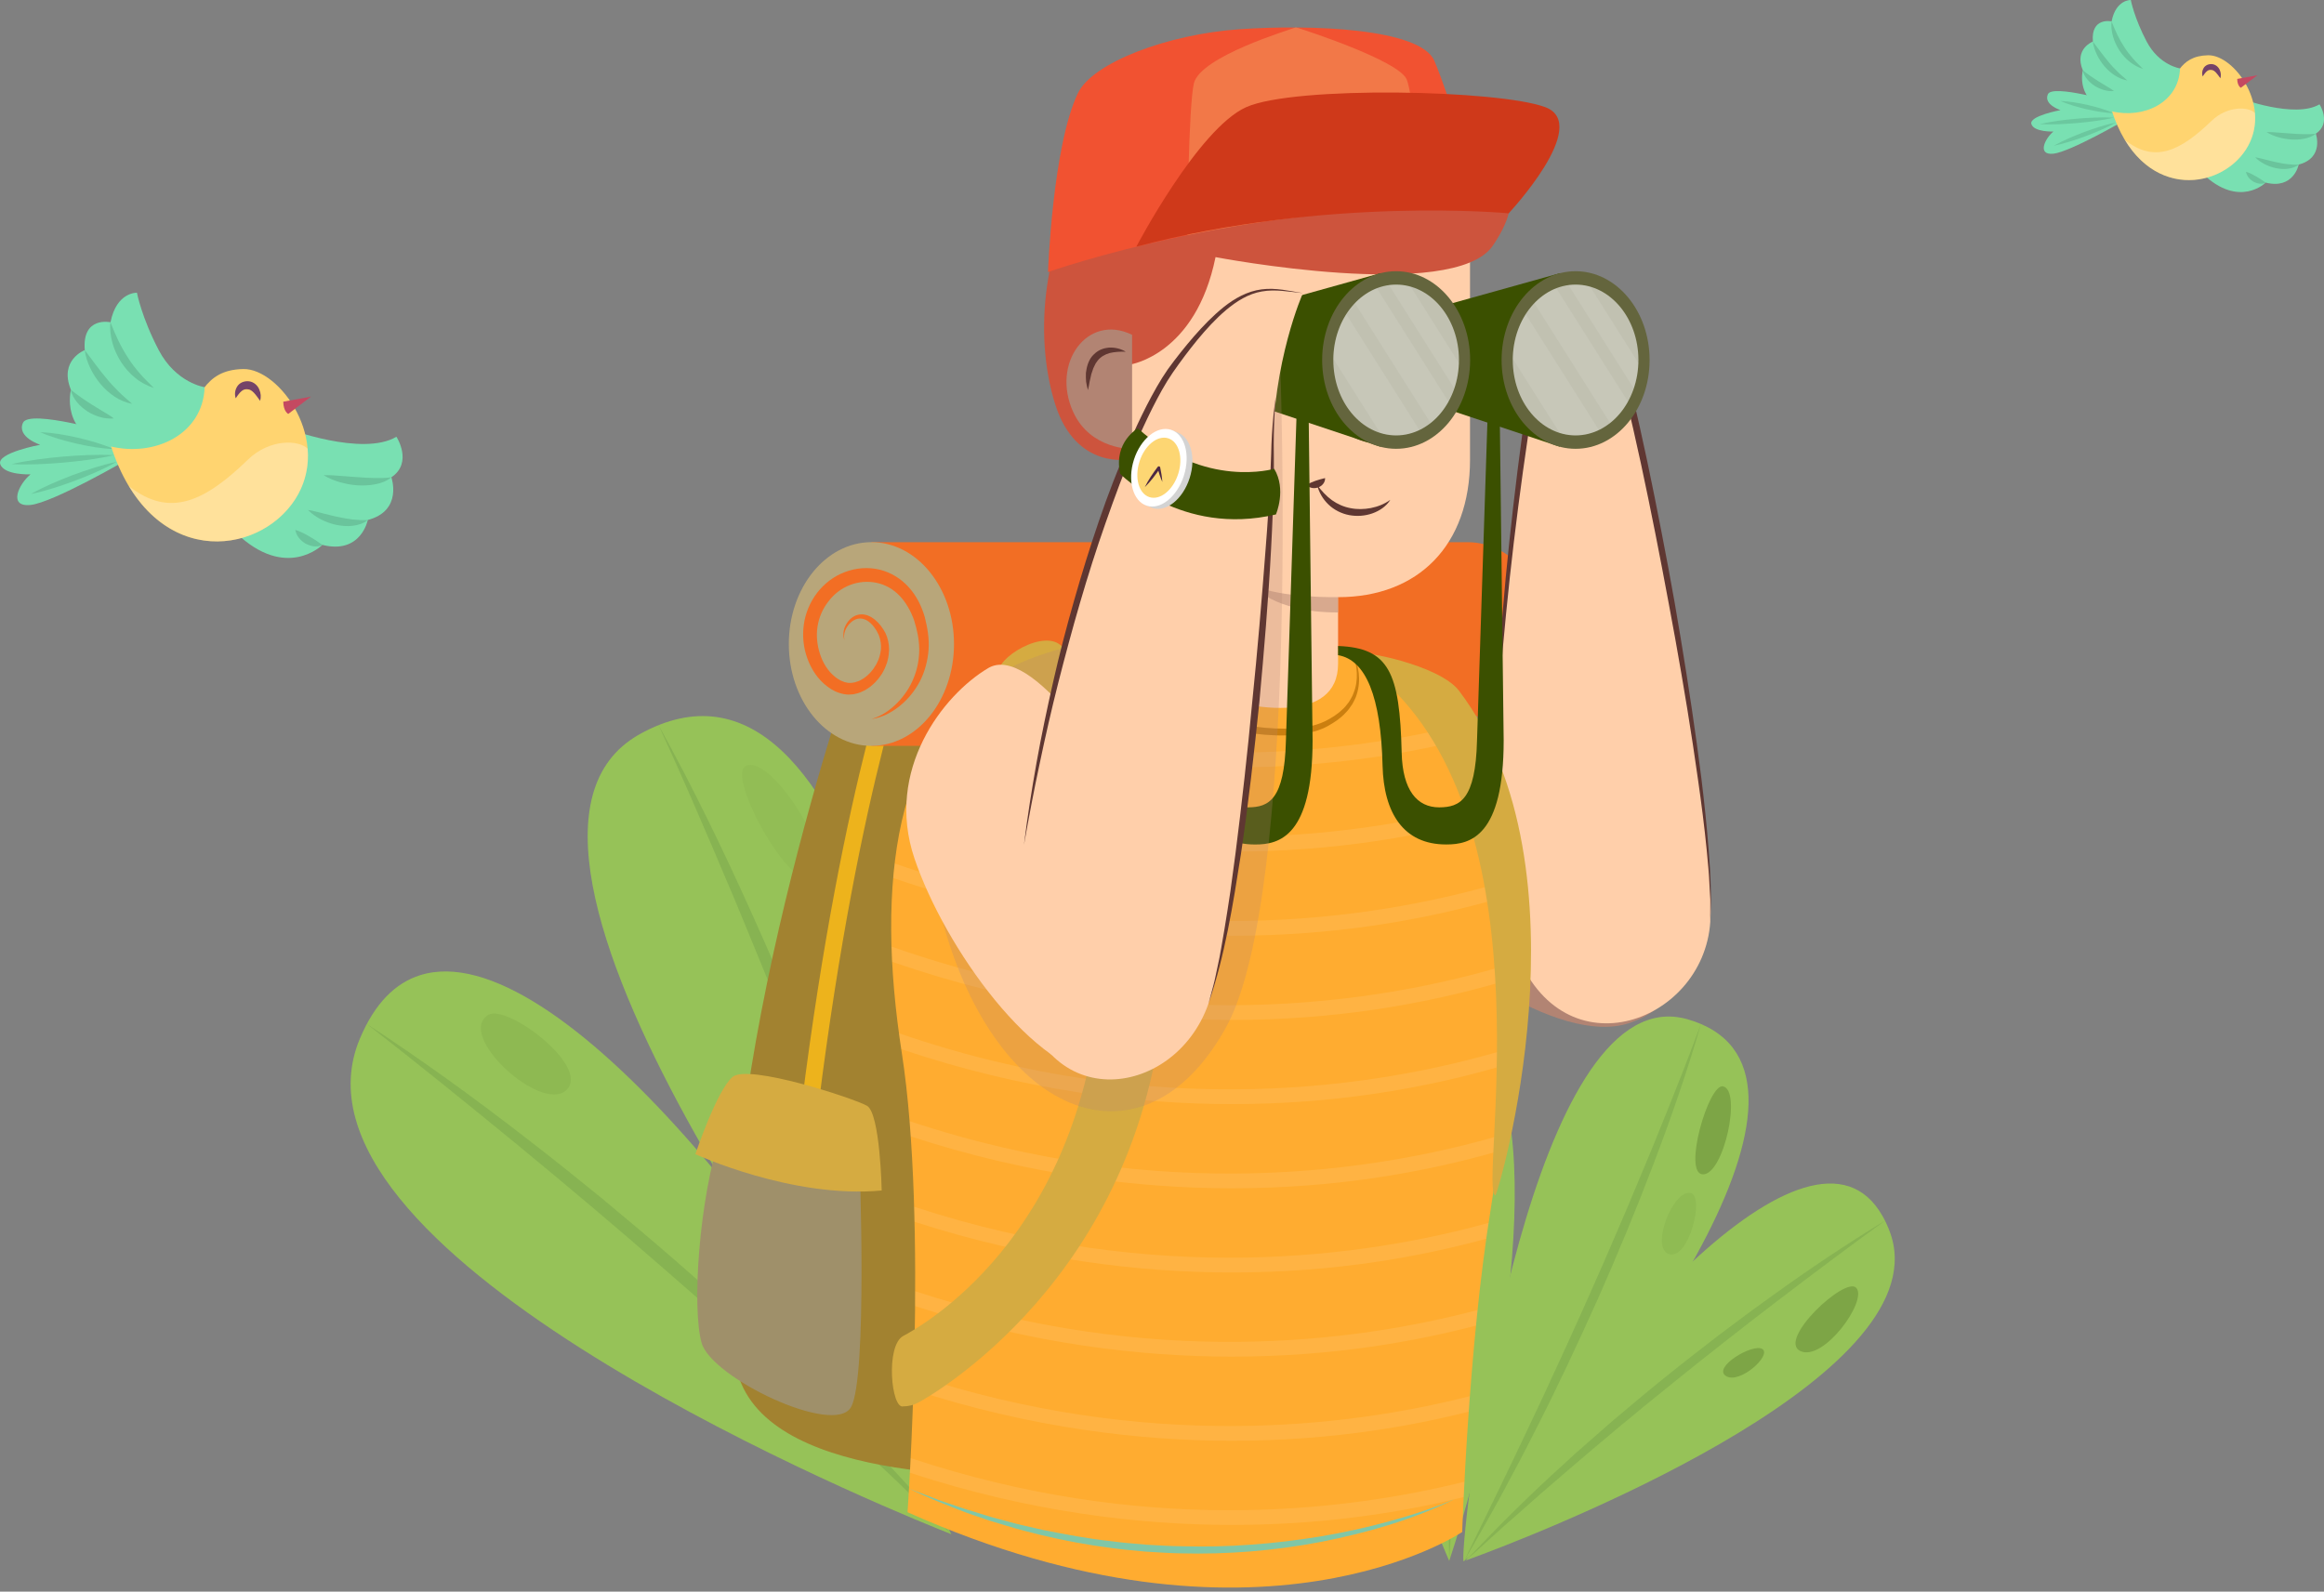 <svg width="254" height="174" viewBox="0 0 254 174" fill="none" xmlns="http://www.w3.org/2000/svg">
<rect x="0" y="0" width="254" height="174" fill="#808080" stroke="none"/>
<g clip-path="url(#clip0_424_4449)">
<path d="M158.391 170.644C158.391 170.644 158.236 170.294 157.964 169.644C154.943 162.503 137.418 119.219 153.286 112.74C155.965 111.646 158.149 111.661 159.882 112.569L159.888 112.571C169.348 117.515 165.638 148.863 158.391 170.644Z" fill="#96C258"/>
<g opacity="0.43">
<path opacity="0.43" d="M154.443 112.325C155.444 117.101 156.216 121.923 156.832 126.764C156.983 127.974 157.14 129.185 157.273 130.401L157.662 134.042C157.886 136.473 158.104 138.907 158.271 141.342C158.45 143.777 158.556 146.217 158.68 148.66L158.787 152.324L158.836 154.155L158.843 155.988C158.918 160.876 158.713 165.768 158.394 170.642C158.314 168.2 158.367 165.761 158.258 163.323L158.169 159.669L158.035 156.016C157.847 151.147 157.594 146.283 157.242 141.425C156.917 136.563 156.501 131.713 156.034 126.862C155.551 122.016 155.048 117.169 154.443 112.325Z" fill="#467238"/>
</g>
<g style="mix-blend-mode:multiply" opacity="0.24">
<path d="M161.407 118.318C162.984 118.704 164.108 126.594 161.53 126.473C158.953 126.36 158.567 117.625 161.407 118.318Z" fill="#2D480B"/>
</g>
<path d="M162.097 169.89C160.896 170.342 160.214 170.588 160.214 170.588C172.939 147.588 198.052 119.333 205.749 132.938C206.027 133.42 206.28 133.962 206.51 134.56C212.396 149.861 171.463 166.346 162.097 169.89Z" fill="#96C258"/>
<g style="mix-blend-mode:multiply" opacity="0.24">
<path d="M202.879 140.793C204.15 142.197 199.288 148.916 196.758 147.694C194.228 146.472 201.69 139.481 202.879 140.793Z" fill="#2D480B"/>
</g>
<g style="mix-blend-mode:multiply" opacity="0.24">
<path d="M192.618 147.482C193.659 148.152 190.142 151.37 188.636 150.427C187.132 149.487 191.581 146.809 192.618 147.482Z" fill="#2D480B"/>
</g>
<g opacity="0.43">
<path opacity="0.43" d="M206.022 133.448C202.029 136.332 198.102 139.292 194.191 142.273C190.289 145.261 186.414 148.288 182.601 151.385C178.766 154.461 174.997 157.613 171.27 160.817L168.477 163.224L165.717 165.666C163.843 167.26 162.076 168.973 160.214 170.588C163.601 167.019 167.075 163.518 170.738 160.22L172.097 158.97L173.487 157.75L176.267 155.313C178.157 153.731 180.033 152.133 181.955 150.592C183.871 149.042 185.818 147.529 187.77 146.026L190.73 143.811C191.719 143.075 192.719 142.358 193.718 141.638C197.715 138.755 201.806 136.005 206.022 133.448Z" fill="#467238"/>
</g>
<path d="M159.998 170.688C159.917 170.777 159.908 170.258 159.971 169.258C160.577 159.931 167.709 108.474 183.596 111.236C183.865 111.28 184.136 111.343 184.412 111.42C202.608 116.619 180.1 149.407 159.998 170.688Z" fill="#96C258"/>
<g opacity="0.43">
<path opacity="0.43" d="M185.903 111.945C184.425 117.09 182.657 122.154 180.754 127.161C178.852 132.171 176.796 137.127 174.627 142.03C172.424 146.918 170.162 151.786 167.709 156.557C166.516 158.961 165.229 161.313 163.968 163.681C163.334 164.862 162.658 166.022 162.002 167.195C161.344 168.364 160.677 169.527 160.001 170.686C162.343 165.861 164.704 161.055 166.983 156.211L168.698 152.58L170.375 148.934C170.941 147.724 171.493 146.505 172.041 145.285C172.588 144.065 173.148 142.85 173.683 141.624L175.304 137.955L176.89 134.272C177.431 133.047 177.941 131.814 178.46 130.581L180.006 126.879L180.773 125.025L181.523 123.164C182.035 121.927 182.521 120.683 183.016 119.438C184.018 116.954 184.967 114.454 185.903 111.945Z" fill="#467238"/>
</g>
<g style="mix-blend-mode:multiply" opacity="0.24">
<path d="M188.326 118.763C190.375 119.24 188.406 128.388 186.133 128.382C183.861 128.376 186.743 118.397 188.326 118.763Z" fill="#2D480B"/>
</g>
<g style="mix-blend-mode:multiply" opacity="0.24">
<path d="M184.834 130.446C186.28 130.879 184.576 137.718 182.44 137.105C180.306 136.495 182.887 129.863 184.834 130.446Z" fill="#78A144"/>
</g>
</g>
<g clip-path="url(#clip1_424_4449)">
<path d="M103.975 167.723C103.975 167.723 103.457 167.523 102.511 167.136C92.085 162.908 29.697 136.481 39.33 113.554C40.955 109.682 43.211 107.457 45.922 106.61L45.929 106.607C60.707 101.973 89.064 137.941 103.975 167.723Z" fill="#96C258"/>
<g opacity="0.43">
<path opacity="0.43" d="M40.092 111.94C46.018 115.813 51.758 119.969 57.356 124.304C58.753 125.389 60.156 126.471 61.54 127.581L65.675 130.918C68.398 133.182 71.12 135.457 73.788 137.784C76.471 140.098 79.083 142.493 81.716 144.872L85.586 148.521L87.514 150.35L89.403 152.223C94.493 157.161 99.303 162.391 103.976 167.717C101.388 165.295 98.94 162.738 96.327 160.348L92.487 156.69L88.601 153.081C83.414 148.278 78.163 143.547 72.818 138.924C67.497 134.269 62.093 129.72 56.637 125.223C51.17 120.745 45.681 116.29 40.092 111.94Z" fill="#467238"/>
</g>
<g style="mix-blend-mode:multiply" opacity="0.08">
<path d="M53.384 110.944C55.399 109.722 64.647 116.664 61.877 119.184C59.117 121.713 49.76 113.147 53.384 110.944Z" fill="#2D480B"/>
</g>
<path d="M107.003 163.148C106.236 164.843 105.788 165.796 105.788 165.796C95.246 129.143 92.022 74.389 113.877 80.451C114.657 80.66 115.473 80.956 116.323 81.334C138.06 90.994 112.976 149.902 107.003 163.148Z" fill="#96C258"/>
<g opacity="0.18">
<path opacity="0.18" d="M118.992 91.454C121.736 91.59 123.642 103.473 119.792 104.815C115.942 106.157 116.426 91.328 118.992 91.454Z" fill="#66C281"/>
<path opacity="0.18" d="M115.327 108.843C117.083 108.463 116.776 115.373 114.263 115.951C111.756 116.53 113.572 109.218 115.327 108.843Z" fill="#66C281"/>
</g>
<g opacity="0.43">
<path opacity="0.43" d="M114.68 80.694C113.543 87.749 112.551 94.815 111.597 101.885C110.659 108.954 109.789 116.036 109.054 123.126C108.276 130.216 107.643 137.317 107.106 144.427L106.71 149.762L106.384 155.1C106.096 158.658 106.04 162.229 105.788 165.796C105.601 158.659 105.573 151.503 105.947 144.361L106.06 141.684L106.233 139.007L106.585 133.654C106.902 130.092 107.186 126.528 107.578 122.975C107.954 119.418 108.399 115.869 108.86 112.324L109.623 107.015C109.883 105.244 110.174 103.482 110.459 101.719C111.603 94.661 112.978 87.642 114.68 80.694Z" fill="#93C356"/>
</g>
<path d="M105.668 166.12C105.676 166.294 105.135 165.771 104.174 164.68C95.226 154.489 49.749 94.379 68.884 80.913C69.204 80.682 69.547 80.468 69.909 80.265C93.911 66.93 104.459 123.662 105.668 166.12Z" fill="#96C258"/>
<g opacity="0.43">
<path opacity="0.43" d="M71.978 79.274C75.741 86.068 79.122 93.078 82.307 100.168C85.496 107.259 88.47 114.454 91.275 121.708C94.03 128.983 96.704 136.298 99.081 143.711C100.324 147.401 101.417 151.135 102.552 154.857C103.114 156.72 103.61 158.603 104.14 160.48C104.665 162.355 105.174 164.231 105.67 166.114C103.122 158.762 100.613 151.408 97.982 144.1L96.017 138.615L93.996 133.154C93.335 131.332 92.651 129.514 91.961 127.701C91.271 125.887 90.599 124.067 89.891 122.26L87.789 116.833L85.638 111.427C84.936 109.615 84.195 107.827 83.462 106.03L81.25 100.646L80.134 97.957L78.995 95.278C78.25 93.483 77.473 91.707 76.703 89.923C75.183 86.347 73.592 82.808 71.978 79.274Z" fill="#467238"/>
</g>
<g opacity="0.18">
<g style="mix-blend-mode:multiply" opacity="0.24">
<path d="M81.459 83.782C84.051 82.17 91.416 93.576 89.078 95.901C86.74 98.226 79.46 85.03 81.459 83.782Z" fill="#2D480B"/>
</g>
<g style="mix-blend-mode:multiply" opacity="0.24">
<path d="M89.862 99.352C91.79 98.312 97.059 107.077 94.238 108.64C91.423 110.203 87.267 100.752 89.862 99.352Z" fill="#2D480B"/>
</g>
</g>
</g>
<path d="M114.405 161.497C106.711 161.366 81.576 161.717 80.291 148.339C77.357 117.723 93.575 71.679 93.575 71.679H135.015C135.015 71.679 145.788 117.723 146.87 140.241C147.75 158.453 139.856 161.929 114.405 161.497Z" fill="#A28230"/>
<path d="M99.354 69.093C99.354 69.093 93.038 84.926 88.527 120.885" stroke="#EDB31C" stroke-width="1.839" stroke-miterlimit="10"/>
<path d="M93.938 126.787C93.938 126.787 94.839 150.625 93.008 153.834C91.178 157.043 77.746 150.625 76.681 146.807C75.611 142.988 76.376 131.13 78.816 123.764L93.938 126.787Z" fill="#9F906A"/>
<path d="M96.365 130.148C96.365 130.148 96.196 121.702 94.754 120.885C93.313 120.064 81.805 116.3 80.08 117.723C78.355 119.145 76 126.177 76 126.177C76 126.177 86.599 131.067 96.365 130.148Z" fill="#D5AB41"/>
<path d="M160.382 81.539C165.367 81.539 169.408 76.556 169.408 70.405C169.408 64.258 165.367 59.271 160.382 59.271H95.236V81.539H160.382V81.539Z" fill="#F26E24"/>
<path d="M95.241 81.539C90.255 81.539 86.214 76.554 86.214 70.405C86.214 64.256 90.255 59.271 95.241 59.271C100.226 59.271 104.267 64.256 104.267 70.405C104.267 76.554 100.226 81.539 95.241 81.539Z" fill="#B8A67A"/>
<path d="M95.241 78.606C95.807 78.538 96.357 78.347 96.885 78.11C97.397 77.844 97.896 77.543 98.344 77.17C99.253 76.438 100.005 75.507 100.555 74.448C101.096 73.39 101.4 72.204 101.489 71.006C101.574 69.8 101.362 68.61 101.071 67.454C100.737 66.299 100.187 65.164 99.346 64.224C98.513 63.285 97.376 62.569 96.12 62.273C94.869 61.968 93.533 62.087 92.34 62.539C91.144 62.988 90.087 63.793 89.313 64.8C88.544 65.799 88.032 67.01 87.855 68.263C87.677 69.516 87.808 70.799 88.239 71.98C88.666 73.153 89.368 74.258 90.417 75.045C90.928 75.447 91.537 75.748 92.222 75.879C92.4 75.9 92.577 75.943 92.751 75.934L93.275 75.9C93.609 75.824 93.951 75.752 94.243 75.596C94.556 75.473 94.818 75.274 95.088 75.096C95.334 74.888 95.587 74.689 95.786 74.444C96.01 74.22 96.179 73.953 96.365 73.699C96.45 73.568 96.522 73.424 96.594 73.288C96.67 73.153 96.737 73.009 96.788 72.861C97.046 72.289 97.147 71.654 97.173 71.028C97.177 70.393 97.037 69.762 96.771 69.195C96.467 68.64 96.116 68.145 95.63 67.755C95.165 67.361 94.513 67.061 93.858 67.192C93.207 67.311 92.734 67.793 92.45 68.305C92.167 68.822 92.087 69.465 92.302 69.999C92.163 69.444 92.332 68.864 92.653 68.428C92.966 67.996 93.427 67.645 93.922 67.62C94.412 67.59 94.869 67.84 95.228 68.204C95.312 68.301 95.414 68.382 95.49 68.492L95.718 68.818C95.803 68.919 95.845 69.046 95.909 69.156C95.964 69.275 96.035 69.381 96.073 69.504C96.243 69.982 96.323 70.486 96.281 70.994C96.217 71.493 96.103 71.997 95.858 72.446C95.807 72.564 95.748 72.674 95.672 72.78C95.6 72.886 95.541 72.996 95.469 73.102C95.308 73.297 95.165 73.508 94.974 73.674C94.805 73.86 94.598 73.999 94.403 74.152C94.192 74.27 93.989 74.414 93.765 74.482C93.33 74.656 92.873 74.719 92.471 74.605C92.37 74.596 92.264 74.554 92.154 74.507C92.049 74.461 91.939 74.436 91.837 74.372C91.634 74.249 91.427 74.143 91.245 73.974C90.484 73.369 89.935 72.463 89.622 71.498C89.305 70.532 89.195 69.495 89.351 68.496C89.504 67.497 89.914 66.553 90.539 65.753C91.14 64.953 91.951 64.322 92.882 63.962C93.807 63.598 94.826 63.513 95.79 63.712C96.754 63.907 97.646 64.419 98.34 65.151C99.033 65.888 99.553 66.811 99.908 67.819C100.229 68.843 100.462 69.906 100.466 70.981C100.47 72.052 100.272 73.127 99.857 74.131C99.456 75.138 98.83 76.065 98.052 76.853C97.278 77.632 96.34 78.296 95.241 78.606Z" fill="#F26E24"/>
<g style="mix-blend-mode:multiply">
<path d="M149.906 77.454C154.023 74.211 166.576 78.762 177.437 89.096C188.298 99.43 185.609 109.375 178.003 111.864C170.398 114.353 156.378 104.485 150.075 96.505C143.771 88.525 145.039 81.29 149.906 77.454Z" fill="#B28473"/>
</g>
<path d="M177.441 41.008C180.185 50.792 187.664 89.515 186.924 100.776C186.184 112.037 170.237 117.689 165.396 103.185C160.551 88.681 166.119 50.339 168.038 38.764C170.042 26.665 174.701 31.225 177.441 41.008Z" fill="#FFCFAA"/>
<path d="M163.498 82.623C163.709 77.42 164.086 72.226 164.61 67.048C165.113 61.866 165.739 56.702 166.449 51.545C166.808 48.967 167.189 46.393 167.578 43.823L168.186 39.971C168.394 38.684 168.609 37.414 168.935 36.173C169.26 34.941 169.662 33.693 170.364 32.715C170.715 32.245 171.171 31.847 171.666 31.868C171.789 31.851 171.915 31.898 172.038 31.915C172.161 31.97 172.287 31.999 172.41 32.08L172.592 32.185L172.765 32.321C172.884 32.401 172.989 32.516 173.099 32.617C173.953 33.485 174.587 34.62 175.137 35.767C175.678 36.927 176.135 38.134 176.536 39.357C177.335 41.808 177.906 44.348 178.498 46.876C179.077 49.411 179.627 51.952 180.147 54.5C181.2 59.597 182.159 64.711 183.094 69.83C184.011 74.952 184.865 80.087 185.584 85.24C185.952 87.813 186.286 90.396 186.539 92.987C186.662 94.282 186.793 95.578 186.844 96.877L186.899 97.851L186.928 98.338V98.825L186.92 100.776L186.987 98.825L187.004 98.338L186.992 97.851L186.966 96.873C186.945 95.569 186.844 94.269 186.751 92.97C186.552 90.37 186.277 87.779 185.964 85.193C185.317 80.024 184.535 74.872 183.685 69.728C182.844 64.584 181.863 59.466 180.844 54.356C180.333 51.803 179.796 49.251 179.225 46.706C178.638 44.166 178.084 41.618 177.276 39.111C176.862 37.863 176.393 36.631 175.826 35.437C175.247 34.252 174.6 33.07 173.619 32.08C173.492 31.961 173.37 31.834 173.222 31.733L173.006 31.572L172.765 31.432C172.613 31.33 172.423 31.275 172.245 31.208C172.051 31.174 171.86 31.114 171.653 31.131C171.45 31.123 171.256 31.182 171.057 31.233C170.884 31.318 170.685 31.385 170.546 31.508L170.317 31.677L170.123 31.872C169.988 31.999 169.886 32.143 169.776 32.283C168.969 33.434 168.58 34.726 168.246 36C167.92 37.278 167.705 38.582 167.502 39.865L166.91 43.73C166.525 46.308 166.178 48.891 165.853 51.473C165.214 56.647 164.652 61.828 164.225 67.019C163.836 72.209 163.536 77.416 163.498 82.623Z" fill="#5F3732"/>
<path d="M158.746 77.327C164.99 84.029 165.455 116.745 162.953 132.019C160.454 147.294 159.811 167.479 159.811 167.479C159.811 167.479 137.654 182.499 99.189 165.32C99.189 165.32 101.438 133.645 98.564 115.119C95.689 96.589 97.689 79.939 109.814 73.305C121.947 66.671 149.842 67.768 158.746 77.327Z" fill="#FFAC30"/>
<g opacity="0.3">
<path opacity="0.3" d="M164.322 114.815C164.31 115.378 164.297 115.941 164.28 116.495C160.281 117.672 155.427 118.824 149.872 119.624C145.466 120.259 140.342 120.703 134.643 120.703C124.239 120.703 111.906 119.218 98.504 114.696C98.416 114.116 98.335 113.536 98.255 112.96C126.64 122.752 150.785 118.824 164.322 114.815Z" fill="white"/>
<path opacity="0.3" d="M163.866 124.154C163.819 124.734 163.773 125.305 163.718 125.864C159.828 126.982 155.169 128.065 149.872 128.827C145.466 129.462 140.347 129.907 134.643 129.907C124.505 129.907 112.541 128.489 99.54 124.234C99.502 123.671 99.46 123.117 99.413 122.566C126.978 131.744 150.434 128.061 163.866 124.154Z" fill="white"/>
<path opacity="0.3" d="M162.69 133.687C162.602 134.259 162.521 134.839 162.437 135.423C158.818 136.414 154.598 137.349 149.872 138.031C145.466 138.666 140.342 139.11 134.643 139.11C124.615 139.11 112.794 137.718 99.954 133.569C99.942 133.023 99.929 132.472 99.912 131.926C126.475 140.639 149.178 137.434 162.69 133.687Z" fill="white"/>
<path opacity="0.3" d="M134.643 148.31C124.632 148.31 112.832 146.921 100.018 142.789C100.022 142.252 100.026 141.71 100.026 141.164C125.765 149.58 147.872 146.811 161.49 143.213C161.43 143.784 161.371 144.352 161.316 144.919C157.955 145.795 154.121 146.612 149.872 147.226C145.466 147.861 140.342 148.31 134.643 148.31Z" fill="white"/>
<path opacity="0.3" d="M99.532 159.406C124.598 167.729 146.257 165.413 160.056 161.984C160.027 162.589 159.997 163.148 159.972 163.665C156.945 164.41 153.563 165.1 149.872 165.629C145.466 166.264 140.347 166.708 134.643 166.708C124.484 166.708 112.486 165.282 99.447 161.006C99.477 160.511 99.506 159.977 99.532 159.406Z" fill="white"/>
<path opacity="0.3" d="M160.006 79.181C160.247 79.635 160.475 80.13 160.695 80.672C157.486 81.489 153.859 82.242 149.872 82.818C145.466 83.453 140.342 83.898 134.643 83.898C125.427 83.898 114.693 82.721 103.049 79.313C103.375 78.86 103.713 78.419 104.072 77.996C127.177 84.617 147.048 82.395 160.006 79.181Z" fill="white"/>
<path opacity="0.3" d="M162.61 87.704C162.707 88.22 162.8 88.749 162.889 89.291C159.173 90.324 154.797 91.315 149.872 92.022C145.466 92.657 140.347 93.101 134.643 93.101C124.421 93.101 112.338 91.662 99.206 87.322C99.358 86.823 99.515 86.328 99.684 85.845C126.293 94.634 149.047 91.454 162.61 87.704Z" fill="white"/>
<path opacity="0.3" d="M164.297 105.62C164.314 106.17 164.322 106.725 164.335 107.279C160.327 108.46 155.452 109.62 149.872 110.425C145.466 111.06 140.342 111.504 134.643 111.504C123.981 111.504 111.293 109.934 97.507 105.145C97.477 104.587 97.456 104.032 97.439 103.482C126.158 113.621 150.629 109.667 164.297 105.62Z" fill="white"/>
<path opacity="0.3" d="M134.643 157.509C124.586 157.509 112.722 156.108 99.832 151.93C99.849 151.4 99.866 150.863 99.879 150.317C125.161 158.619 146.942 156.125 160.644 152.632C160.602 153.208 160.56 153.771 160.522 154.326C157.355 155.126 153.787 155.867 149.868 156.43C145.466 157.065 140.342 157.509 134.643 157.509Z" fill="white"/>
<path opacity="0.3" d="M163.781 96.573C163.828 97.11 163.874 97.652 163.916 98.198C159.989 99.337 155.262 100.446 149.872 101.221C145.466 101.856 140.342 102.3 134.643 102.3C124.01 102.3 111.365 100.738 97.625 95.984C97.671 95.451 97.722 94.921 97.786 94.397C125.993 104.26 150.07 100.548 163.781 96.573Z" fill="white"/>
</g>
<path d="M98.724 153.746C99.282 153.746 99.853 153.61 100.377 153.326C101.367 152.793 124.649 139.881 127.219 108.807C129.469 81.565 116.396 70.854 115.758 70.41C113.458 68.814 107.911 72.687 109.42 73.894C109.89 74.279 122.171 84.926 120.248 108.232C118.003 135.41 100.682 144.995 98.72 146.049C96.758 147.099 97.405 154.101 98.724 153.746Z" fill="#D5AB41"/>
<path d="M147.821 71.349C148.363 72.776 148.502 74.397 147.931 75.778C147.864 75.951 147.8 76.125 147.699 76.281C147.602 76.438 147.525 76.607 147.42 76.756C147.191 77.043 146.98 77.344 146.693 77.581C146.168 78.098 145.526 78.487 144.866 78.826C143.551 79.474 142.025 79.639 140.528 79.66C139.023 79.668 137.51 79.528 136.017 79.253C133.037 78.724 130.107 77.776 127.439 76.341C126.112 75.617 124.86 74.74 123.791 73.669C123.262 73.127 122.789 72.535 122.396 71.883C122.028 71.218 121.74 70.507 121.571 69.753C121.656 70.52 121.88 71.273 122.214 71.98C122.565 72.679 123.004 73.326 123.507 73.928C124.543 75.1 125.795 76.074 127.135 76.866C129.824 78.453 132.817 79.461 135.878 80.02C137.413 80.286 138.973 80.43 140.537 80.396C141.319 80.362 142.105 80.308 142.883 80.147C143.657 79.994 144.439 79.761 145.141 79.363C145.83 78.974 146.511 78.538 147.048 77.941C147.344 77.666 147.559 77.327 147.788 76.997C147.897 76.828 147.974 76.641 148.067 76.463C148.164 76.29 148.227 76.099 148.286 75.905C148.777 74.376 148.523 72.713 147.821 71.349Z" fill="#CB7F0F"/>
<path d="M158.97 163.889C156.619 164.892 154.188 165.676 151.728 166.344C149.271 167.013 146.781 167.559 144.27 167.974C141.759 168.381 139.235 168.694 136.698 168.868C134.161 169.058 131.621 169.109 129.08 169.037C127.807 169.028 126.543 168.935 125.27 168.868C124.006 168.749 122.738 168.664 121.478 168.491C118.95 168.22 116.447 167.746 113.953 167.246C112.714 166.958 111.467 166.704 110.241 166.357L108.397 165.862L106.571 165.299C105.341 164.956 104.149 164.503 102.939 164.101C102.331 163.906 101.747 163.652 101.147 163.428L99.354 162.75C100.521 163.267 101.68 163.817 102.868 164.291C104.06 164.748 105.239 165.256 106.453 165.659L108.271 166.277L110.11 166.827C111.331 167.212 112.583 167.504 113.822 167.826C116.316 168.415 118.84 168.897 121.385 169.219C122.653 169.41 123.934 169.494 125.211 169.625C126.492 169.697 127.773 169.799 129.054 169.816C134.187 169.947 139.332 169.528 144.371 168.563C149.403 167.572 154.379 166.154 158.97 163.889Z" fill="#80C6A7"/>
<path d="M159.46 75.511C157.313 72.679 148.519 70.981 148.379 71.519C148.062 72.734 149.58 72.856 151.745 74.893C169.425 91.552 161.549 130.3 163.443 130.673C163.671 130.715 174.283 95.044 159.46 75.511Z" fill="#D5AB41"/>
<path d="M123.588 69.093V19.642H160.665C160.665 19.642 160.665 40.898 160.665 50.254C160.665 59.61 155 65.283 146.244 65.283C146.244 65.283 146.244 66.426 146.244 72.56C146.244 79.105 136.859 78.072 129.223 74.901C124.877 73.085 123.732 72.848 123.588 69.093Z" fill="#FFCFAA"/>
<path d="M123.512 39.852C123.512 39.852 130.674 38.815 132.851 28.109C132.851 28.109 158.898 33.096 163.155 26.86C167.413 20.624 164.504 17.195 156.412 15.531C148.316 13.867 123.6 13.249 118.887 19.638C114.173 26.026 112.887 36.377 115.31 44.145C117.597 51.473 123.516 50.203 123.516 50.203V39.852H123.512Z" fill="#CD543D"/>
<path opacity="0.5" d="M146.244 65.279C146.244 65.279 140.093 65.435 136.897 63.962C136.897 63.962 139.091 66.964 146.244 66.955V65.279Z" fill="#B28473"/>
<path d="M114.54 29.743C114.54 29.743 137.467 21.606 162.289 22.969C162.289 22.969 158.302 10.18 156.763 6.641C155.224 3.102 143.331 2.649 135.476 3.195C127.617 3.741 119.411 6.844 117.813 10.18C115.039 15.955 114.54 29.743 114.54 29.743Z" fill="#F15231"/>
<path opacity="0.3" d="M130.492 9.088C131.248 6.141 141.023 3.241 141.598 3C141.619 3 141.64 3 141.661 3C142.338 3.195 152.945 6.62 153.757 8.711C154.412 10.4 155.216 18.541 155.216 22.825C145.707 22.944 136.804 24.256 129.76 25.708C129.765 25.708 129.891 11.433 130.492 9.088Z" fill="#F3D07F"/>
<path d="M124.197 26.966C124.197 26.966 130.944 14.079 136.195 11.717C141.45 9.359 163.823 9.812 168.897 11.717C173.97 13.622 164.889 23.321 164.889 23.321C164.889 23.321 145.082 21.441 124.197 26.966Z" fill="#CF391A"/>
<path d="M149.517 37.456C149.402 38.786 149.462 40.123 149.673 41.453C149.906 42.769 150.235 44.128 151.153 45.28C151.385 45.559 151.681 45.809 152.024 45.991C152.125 46.042 152.159 46.071 152.205 46.101C152.252 46.127 152.299 46.156 152.32 46.194C152.349 46.228 152.387 46.258 152.396 46.304C152.408 46.342 152.442 46.38 152.434 46.431C152.463 46.613 152.387 46.867 152.21 47.071C152.036 47.274 151.812 47.464 151.546 47.596C151.022 47.871 150.392 47.989 149.758 47.998C149.115 48.027 148.472 47.883 147.821 47.765C148.417 48.048 149.052 48.303 149.736 48.383C150.413 48.468 151.136 48.434 151.808 48.15C152.146 48.019 152.463 47.803 152.73 47.515C152.992 47.231 153.199 46.825 153.165 46.351C153.169 46.232 153.123 46.118 153.076 46.004C153.038 45.885 152.962 45.796 152.882 45.703C152.81 45.602 152.717 45.538 152.624 45.479C152.531 45.415 152.425 45.352 152.383 45.326C152.146 45.195 151.931 45.009 151.745 44.78C151.36 44.336 151.077 43.764 150.844 43.176C150.603 42.587 150.43 41.965 150.265 41.334C149.948 40.064 149.724 38.769 149.517 37.456Z" fill="#5F3732"/>
<path d="M152.214 38.451C152.214 39.471 152.742 40.297 153.393 40.297C154.045 40.297 154.573 39.471 154.573 38.451C154.573 37.431 154.045 36.601 153.393 36.601C152.742 36.605 152.214 37.431 152.214 38.451Z" fill="#4C2843"/>
<path d="M139.97 38.451C139.97 39.471 140.499 40.297 141.15 40.297C141.801 40.297 142.329 39.471 142.329 38.451C142.329 37.431 141.801 36.601 141.15 36.601C140.499 36.601 139.97 37.431 139.97 38.451Z" fill="#4C2843"/>
<path d="M155.841 35.742C155.672 35.251 155.33 34.883 154.937 34.612C154.543 34.328 154.078 34.15 153.596 34.078C153.114 34.011 152.616 34.027 152.159 34.188C151.698 34.324 151.275 34.59 150.954 34.98L150.941 34.997C150.929 35.014 150.929 35.035 150.946 35.048C150.954 35.056 150.967 35.056 150.979 35.056C151.389 34.942 151.8 34.84 152.218 34.806C152.637 34.76 153.059 34.785 153.474 34.849C153.892 34.904 154.298 35.022 154.687 35.183C155.076 35.348 155.452 35.551 155.786 35.801C155.803 35.814 155.824 35.81 155.837 35.793C155.846 35.784 155.846 35.772 155.841 35.759V35.742Z" fill="#5F3732"/>
<path d="M138.634 35.801C138.968 35.547 139.345 35.344 139.734 35.183C140.123 35.022 140.533 34.904 140.947 34.848C141.361 34.785 141.784 34.76 142.203 34.806C142.625 34.84 143.035 34.942 143.441 35.056C143.462 35.06 143.479 35.052 143.488 35.031C143.492 35.018 143.488 35.005 143.479 34.997L143.467 34.98C143.145 34.59 142.727 34.324 142.262 34.188C141.801 34.027 141.302 34.006 140.824 34.078C140.342 34.15 139.877 34.328 139.484 34.611C139.091 34.886 138.744 35.251 138.579 35.742L138.575 35.759C138.567 35.78 138.579 35.801 138.596 35.805C138.613 35.809 138.626 35.805 138.634 35.801Z" fill="#5F3732"/>
<path d="M151.956 54.64C151.292 55.118 150.569 55.393 149.825 55.541C149.085 55.681 148.324 55.698 147.601 55.55C146.874 55.419 146.185 55.114 145.576 54.682C144.963 54.242 144.443 53.666 143.944 53.014C144.147 53.802 144.57 54.559 145.187 55.148C145.8 55.745 146.608 56.147 147.453 56.312C148.303 56.469 149.183 56.409 149.986 56.126C150.785 55.846 151.529 55.343 151.956 54.64Z" fill="#5F3732"/>
<path d="M142.795 53.01C142.955 53.205 143.167 53.294 143.382 53.34C143.598 53.383 143.826 53.366 144.042 53.294C144.469 53.154 144.849 52.76 144.824 52.265C144.574 52.316 144.41 52.379 144.24 52.417L143.792 52.557C143.501 52.663 143.209 52.769 142.795 53.01Z" fill="#5F3732"/>
<path d="M123.732 36.605V49.077C123.732 49.077 119.216 49.187 117.314 45.081C114.824 39.704 118.882 34.205 123.732 36.605Z" fill="#B28473"/>
<path d="M123.034 38.451C122.497 38.121 121.854 37.964 121.186 38.002C121.022 38.028 120.852 38.041 120.688 38.087C120.527 38.146 120.354 38.184 120.201 38.269C120.053 38.358 119.888 38.438 119.762 38.553C119.635 38.671 119.491 38.786 119.381 38.917C118.925 39.467 118.764 40.14 118.684 40.775C118.679 41.097 118.671 41.415 118.705 41.728C118.76 42.041 118.815 42.346 118.903 42.647C118.988 42.337 119.034 42.037 119.085 41.741C119.144 41.449 119.229 41.165 119.28 40.881C119.326 40.746 119.377 40.614 119.419 40.479C119.461 40.343 119.5 40.208 119.571 40.094C119.635 39.975 119.681 39.848 119.749 39.73L119.977 39.412C120.299 39.01 120.747 38.748 121.279 38.595C121.821 38.468 122.412 38.43 123.034 38.451Z" fill="#5F3732"/>
<path d="M170.491 48.84L156.928 44.319C156.928 44.319 154.341 39.116 156.928 33.65L170.491 29.866V48.84Z" fill="#3B5000"/>
<path d="M172.203 49.064C167.736 49.064 164.115 44.718 164.115 39.357C164.115 33.996 167.736 29.65 172.203 29.65C176.67 29.65 180.291 33.996 180.291 39.357C180.291 44.718 176.67 49.064 172.203 49.064Z" fill="#64653D"/>
<path opacity="0.6" d="M172.203 47.6C168.411 47.6 165.337 43.909 165.337 39.357C165.337 34.805 168.411 31.114 172.203 31.114C175.995 31.114 179.069 34.805 179.069 39.357C179.069 43.909 175.995 47.6 172.203 47.6Z" fill="white"/>
<g opacity="0.3">
<path opacity="0.3" d="M170.097 31.512L177.932 43.904C177.416 44.835 176.748 45.631 175.97 46.245L167.696 33.151C168.389 32.422 169.201 31.859 170.097 31.512Z" fill="white"/>
<path opacity="0.3" d="M166.757 34.349L174.752 47.002C173.962 47.379 173.103 47.595 172.203 47.595C171.594 47.595 171.011 47.489 170.448 47.312L165.341 39.23C165.362 37.397 165.887 35.708 166.757 34.349Z" fill="white"/>
<path opacity="0.3" d="M178.561 42.468L171.421 31.169C171.679 31.136 171.941 31.11 172.203 31.11C172.752 31.11 173.289 31.195 173.801 31.343L179.06 39.666C179.026 40.652 178.857 41.601 178.561 42.468Z" fill="white"/>
</g>
<path d="M125.359 70.621C130.91 70.833 132.098 73.483 132.31 82.28C132.407 86.404 134.001 88.262 136.411 88.262C136.423 88.262 136.436 88.262 136.449 88.262C138.66 88.237 140.385 87.466 140.545 80.942L141.708 45.305C141.708 44.84 143.031 45.06 143.031 45.529L143.458 80.947C143.458 91.433 139.81 92.322 137.214 92.322C137.197 92.322 137.176 92.322 137.159 92.322C132.504 92.322 130.348 88.876 130.221 83.703C130.039 76.188 128.403 72.137 125.355 71.629C125.359 70.621 125.359 70.621 125.359 70.621Z" fill="#3B5000"/>
<path d="M150.878 48.84L137.315 44.319C137.315 44.319 134.728 39.116 137.315 33.65L150.878 29.866V48.84Z" fill="#3B5000"/>
<path d="M152.59 49.064C148.124 49.064 144.503 44.718 144.503 39.357C144.503 33.996 148.124 29.65 152.59 29.65C157.057 29.65 160.678 33.996 160.678 39.357C160.678 44.718 157.057 49.064 152.59 49.064Z" fill="#64653D"/>
<path opacity="0.6" d="M152.59 47.6C148.798 47.6 145.724 43.909 145.724 39.357C145.724 34.805 148.798 31.114 152.59 31.114C156.382 31.114 159.456 34.805 159.456 39.357C159.456 43.909 156.382 47.6 152.59 47.6Z" fill="white"/>
<g opacity="0.3">
<path opacity="0.3" d="M150.485 31.512L158.315 43.904C157.799 44.835 157.131 45.631 156.353 46.245L148.079 33.151C148.773 32.422 149.589 31.859 150.485 31.512Z" fill="white"/>
<path opacity="0.3" d="M147.141 34.349L155.135 47.002C154.345 47.379 153.487 47.595 152.586 47.595C151.977 47.595 151.394 47.489 150.832 47.312L145.724 39.23C145.75 37.397 146.274 35.708 147.141 34.349Z" fill="white"/>
<path opacity="0.3" d="M158.949 42.468L151.808 31.169C152.066 31.136 152.328 31.11 152.59 31.11C153.14 31.11 153.677 31.195 154.188 31.343L159.443 39.666C159.414 40.652 159.245 41.601 158.949 42.468Z" fill="white"/>
</g>
<g style="mix-blend-mode:multiply" opacity="0.25">
<path d="M109.818 73.305C113.361 71.366 118.244 70.092 123.609 69.491C123.6 69.36 123.592 69.233 123.584 69.093L127.376 49.132C132.885 46.448 133.519 39.598 139.92 39.861C139.92 39.861 142.118 97.529 134.026 112.262C125.122 128.467 108.989 122.503 103.032 100.781C103.282 88.804 101.168 78.038 109.818 73.305Z" fill="#B28473"/>
</g>
<path d="M108.004 73.038C112.511 70.363 121.449 82.695 128.2 96.09C134.952 109.484 129.075 117.939 121.072 117.719C113.073 117.498 103.193 103.477 99.942 93.838C96.691 84.198 103.049 75.981 108.004 73.038Z" fill="#FFCFAA"/>
<path d="M142.406 32.041C142.406 32.041 139.074 39.467 139.074 49.627C139.074 59.788 135.823 99.096 132.073 109.738C128.323 120.381 113.255 122.079 111.34 106.906C109.374 91.331 120.493 49.907 128.196 40.132C135.789 30.496 138.076 31.47 142.406 32.041Z" fill="#FFCFAA"/>
<path d="M139.433 43.353C139.239 44.734 139.095 46.122 139.015 47.519C138.973 48.218 138.943 48.916 138.93 49.615L138.85 51.702C138.719 54.483 138.546 57.265 138.322 60.042C137.899 65.596 137.438 71.15 136.867 76.696C136.351 82.246 135.734 87.784 135.032 93.308L134.474 97.449C134.259 98.825 134.064 100.205 133.827 101.577C133.578 102.944 133.384 104.328 133.071 105.683C132.918 106.36 132.8 107.05 132.618 107.719L132.073 109.739C133.887 104.451 134.758 98.897 135.624 93.389C136.449 87.868 137.066 82.318 137.641 76.768C138.148 71.21 138.622 65.651 138.918 60.076C139.07 57.29 139.176 54.5 139.231 51.706L139.222 49.611C139.209 48.916 139.209 48.218 139.222 47.523C139.247 46.135 139.319 44.742 139.433 43.353Z" fill="#5F3732"/>
<path d="M111.911 92.377C112.443 89.392 112.997 86.416 113.636 83.453C114.257 80.489 114.929 77.539 115.673 74.605C117.17 68.742 118.81 62.912 120.819 57.21C121.821 54.36 122.861 51.52 124.049 48.743C124.636 47.354 125.266 45.982 125.938 44.636C126.619 43.294 127.329 41.965 128.175 40.737C129.025 39.509 129.938 38.294 130.889 37.13C131.849 35.974 132.863 34.857 134.005 33.892C135.142 32.939 136.436 32.114 137.916 31.864C139.391 31.597 140.909 31.902 142.41 32.046C140.926 31.809 139.425 31.428 137.882 31.635C136.343 31.83 134.935 32.617 133.743 33.57C132.546 34.531 131.485 35.64 130.483 36.783C129.486 37.939 128.543 39.12 127.642 40.365C126.763 41.63 126.031 42.972 125.33 44.327C124.636 45.686 123.994 47.066 123.389 48.459C122.184 51.253 121.081 54.085 120.104 56.96C119.119 59.834 118.223 62.734 117.39 65.655C116.557 68.576 115.788 71.51 115.12 74.474C114.443 77.433 113.822 80.4 113.285 83.389C112.756 86.374 112.279 89.367 111.911 92.377Z" fill="#5F3732"/>
<path d="M139.26 51.249C139.26 51.249 131.667 53.497 124.37 46.825C124.37 46.825 121.677 48.307 122.425 51.795C122.425 51.795 129.109 58.683 139.45 56.24C139.455 56.24 140.626 53.501 139.26 51.249Z" fill="#3B5000"/>
<path d="M125.968 55.542C127.477 56.024 129.291 54.555 130.022 52.265C130.754 49.975 130.12 47.727 128.61 47.244L127.976 46.986L125.122 55.199L125.968 55.542Z" fill="#D3D3D3"/>
<path d="M125.338 55.285C123.83 54.803 123.199 52.554 123.929 50.262C124.659 47.97 126.473 46.503 127.981 46.984C129.49 47.466 130.12 49.714 129.391 52.006C128.661 54.298 126.846 55.766 125.338 55.285Z" fill="white"/>
<path d="M124.539 50.457C123.973 52.231 124.463 53.975 125.63 54.348C126.797 54.721 128.205 53.586 128.771 51.808C129.338 50.03 128.847 48.29 127.68 47.917C126.513 47.545 125.106 48.684 124.539 50.457Z" fill="#FDD673"/>
<path d="M127.038 52.693C127 52.151 126.915 51.621 126.801 51.097C126.784 51.016 126.704 50.965 126.623 50.982C126.585 50.991 126.556 51.012 126.534 51.037L126.53 51.041C126.006 51.74 125.507 52.46 125.118 53.26C125.752 52.638 126.277 51.939 126.771 51.219L126.505 51.169C126.653 51.685 126.822 52.193 127.038 52.693Z" fill="#4C2843"/>
<path d="M146.244 70.621C151.795 70.833 152.983 73.483 153.195 82.28C153.292 86.404 154.886 88.262 157.296 88.262C157.308 88.262 157.321 88.262 157.334 88.262C159.545 88.237 161.27 87.466 161.43 80.942L162.593 45.305C162.593 44.84 163.916 45.06 163.916 45.529L164.343 80.942C164.343 91.429 160.695 92.318 158.099 92.318C158.082 92.318 158.061 92.318 158.044 92.318C153.389 92.318 151.233 88.872 151.106 83.698C150.924 76.184 149.288 72.133 146.24 71.625C146.244 70.621 146.244 70.621 146.244 70.621Z" fill="#3B5000"/>
<g clip-path="url(#clip2_424_4449)">
<path d="M13.954 50.217C13.954 50.217 5.819 54.947 3.335 55.203C0.85 55.459 2.046 52.919 3.335 51.86C3.335 51.86 0.439 51.973 0.028 50.736C-0.382 49.505 4.396 48.623 4.396 48.623C4.396 48.623 1.819 47.791 2.506 46.226C3.193 44.654 12.665 47.471 12.665 47.471L13.954 50.217Z" fill="#79E0B2"/>
<g opacity="0.5">
<g opacity="0.5">
<path opacity="0.5" d="M12.446 49.093C11.044 49.043 9.692 48.794 8.347 48.495C7.009 48.175 5.678 47.812 4.396 47.251C5.798 47.3 7.15 47.549 8.495 47.848C9.834 48.168 11.165 48.531 12.446 49.093Z" fill="#082116"/>
</g>
<g opacity="0.5">
<path opacity="0.5" d="M1.26 50.736C3.136 50.309 4.991 50.089 6.846 49.918C8.701 49.769 10.556 49.662 12.446 49.761C10.605 50.188 8.729 50.409 6.86 50.579C4.984 50.736 3.108 50.836 1.26 50.736Z" fill="#082116"/>
</g>
<g opacity="0.5">
<path opacity="0.5" d="M3.377 54.008C4.85 53.176 6.393 52.535 7.95 51.938C9.515 51.362 11.101 50.828 12.758 50.487C11.285 51.319 9.742 51.966 8.184 52.557C6.619 53.133 5.034 53.666 3.377 54.008Z" fill="#082116"/>
</g>
</g>
<path d="M31.327 46.824C31.327 46.824 39.603 49.961 43.327 47.748C43.327 47.748 45.168 50.565 42.775 52.18C42.775 52.18 44.064 55.829 40.198 56.846C40.198 56.846 39.462 60.63 35.235 59.57C35.235 59.57 31.285 63.539 25.77 58.233L31.327 46.824Z" fill="#79E0B2"/>
<g opacity="0.5">
<g opacity="0.5">
<path opacity="0.5" d="M42.768 52.18C42.265 52.614 41.607 52.82 40.977 52.948C40.333 53.076 39.681 53.09 39.037 53.055C38.393 53.005 37.756 52.891 37.14 52.713C36.524 52.528 35.929 52.294 35.37 51.952C36.021 51.931 36.644 51.98 37.267 52.03C37.883 52.066 38.492 52.137 39.101 52.166C39.71 52.222 40.312 52.244 40.92 52.258C41.522 52.265 42.131 52.272 42.768 52.18Z" fill="black"/>
</g>
<g opacity="0.5">
<path opacity="0.5" d="M40.198 56.846C39.731 57.237 39.122 57.408 38.535 57.479C37.933 57.557 37.331 57.493 36.75 57.379C36.17 57.258 35.611 57.045 35.087 56.782C34.563 56.512 34.081 56.177 33.657 55.751C33.954 55.786 34.237 55.864 34.513 55.928C34.789 55.992 35.066 56.056 35.334 56.135C35.88 56.255 36.404 56.419 36.934 56.512C37.465 56.633 37.989 56.725 38.527 56.789C39.066 56.846 39.611 56.889 40.198 56.846Z" fill="black"/>
</g>
<g opacity="0.5">
<path opacity="0.5" d="M35.235 59.57C34.931 59.741 34.598 59.755 34.28 59.719C33.961 59.684 33.664 59.563 33.38 59.421C32.85 59.093 32.397 58.603 32.276 57.934C32.609 58.027 32.864 58.148 33.119 58.268C33.366 58.389 33.6 58.517 33.827 58.653C34.28 58.916 34.697 59.179 35.235 59.57Z" fill="black"/>
</g>
</g>
<path d="M26.591 40.344C30.556 40.265 36.333 48.225 32.269 54.57C28.205 60.915 16.396 62.273 12.071 48.588C12.071 48.588 17.572 48.46 19.738 46.169C21.904 43.872 22.081 40.429 26.591 40.344Z" fill="#FFD470"/>
<path opacity="0.3" d="M14.088 53.14C18.542 56.661 22.365 54.84 27.101 50.245C29.487 47.933 32.673 48.083 33.628 49.057C33.777 50.878 33.416 52.785 32.276 54.563C28.736 60.09 19.32 61.832 14.088 53.14Z" fill="white"/>
<path d="M30.959 43.914L33.989 43.36L31.505 45.252C31.512 45.252 30.974 45.003 30.959 43.914Z" fill="#C44961"/>
<path d="M28.432 43.822C28.191 43.488 27.979 43.182 27.759 42.947C27.533 42.712 27.327 42.577 27.108 42.563C26.867 42.527 26.662 42.556 26.435 42.727C26.209 42.904 25.989 43.196 25.763 43.544C25.635 43.146 25.657 42.698 25.904 42.285C26.018 42.079 26.23 41.894 26.471 41.788C26.718 41.688 26.973 41.652 27.235 41.688C27.773 41.759 28.184 42.179 28.34 42.584C28.517 42.99 28.545 43.416 28.432 43.822Z" fill="#754368"/>
<path d="M22.365 42.328C22.365 42.328 19.242 41.88 17.352 38.281C15.469 34.682 14.966 32 14.966 32C14.966 32 12.729 31.907 12.078 35.229C12.078 35.229 8.949 34.539 9.267 38.274C9.267 38.274 6.414 39.355 7.752 42.613C7.752 42.613 6.513 47.464 12.078 48.801C16.92 49.975 22.181 47.485 22.365 42.328Z" fill="#79E0B2"/>
<g opacity="0.5">
<g opacity="0.5">
<path opacity="0.5" d="M12.071 35.229C12.616 36.638 13.211 37.932 13.996 39.12C14.372 39.718 14.803 40.279 15.278 40.82C15.738 41.375 16.276 41.852 16.807 42.406C16.092 42.172 15.391 41.816 14.803 41.325C14.195 40.856 13.685 40.258 13.253 39.611C12.835 38.956 12.503 38.252 12.297 37.513C12.092 36.773 11.986 35.998 12.071 35.229Z" fill="black"/>
</g>
<g opacity="0.5">
<path opacity="0.5" d="M9.267 38.281C10.095 39.376 10.839 40.422 11.667 41.403C12.071 41.908 12.517 42.357 12.97 42.819C13.423 43.281 13.926 43.68 14.442 44.149C13.77 44.021 13.111 43.751 12.538 43.367C11.957 42.983 11.434 42.513 10.995 41.987C10.556 41.453 10.166 40.877 9.876 40.258C9.579 39.625 9.345 38.971 9.267 38.281Z" fill="black"/>
</g>
<g opacity="0.5">
<path opacity="0.5" d="M7.745 42.62C8.538 43.246 9.267 43.743 10.039 44.234C10.421 44.476 10.818 44.711 11.214 44.953C11.618 45.195 12.028 45.429 12.439 45.742C11.419 45.835 10.428 45.508 9.565 44.981C9.147 44.697 8.743 44.377 8.425 43.978C8.113 43.587 7.837 43.139 7.745 42.62Z" fill="black"/>
</g>
</g>
</g>
<g clip-path="url(#clip3_424_4449)">
<path d="M232.148 13.191C232.148 13.191 226.232 16.617 224.425 16.802C222.618 16.988 223.488 15.149 224.425 14.381C224.425 14.381 222.319 14.464 222.021 13.567C221.722 12.676 225.197 12.038 225.197 12.038C225.197 12.038 223.323 11.435 223.823 10.302C224.322 9.163 231.211 11.203 231.211 11.203L232.148 13.191Z" fill="#79E0B2"/>
<g opacity="0.5">
<g opacity="0.5">
<path opacity="0.5" d="M231.052 12.377C230.032 12.341 229.049 12.161 228.07 11.945C227.097 11.713 226.129 11.45 225.197 11.043C226.217 11.079 227.2 11.26 228.179 11.476C229.152 11.708 230.12 11.971 231.052 12.377Z" fill="#082116"/>
</g>
<g opacity="0.5">
<path opacity="0.5" d="M222.917 13.568C224.281 13.258 225.63 13.099 226.979 12.975C228.328 12.867 229.677 12.79 231.052 12.862C229.713 13.171 228.349 13.331 226.989 13.454C225.625 13.568 224.26 13.64 222.917 13.568Z" fill="#082116"/>
</g>
<g opacity="0.5">
<path opacity="0.5" d="M224.456 15.937C225.527 15.334 226.649 14.871 227.782 14.438C228.92 14.021 230.073 13.634 231.278 13.387C230.207 13.99 229.085 14.459 227.952 14.886C226.814 15.303 225.661 15.69 224.456 15.937Z" fill="#082116"/>
</g>
</g>
<path d="M244.784 10.734C244.784 10.734 250.803 13.006 253.511 11.404C253.511 11.404 254.85 13.444 253.109 14.613C253.109 14.613 254.046 17.255 251.235 17.992C251.235 17.992 250.7 20.732 247.626 19.965C247.626 19.965 244.753 22.839 240.742 18.996L244.784 10.734Z" fill="#79E0B2"/>
<g opacity="0.5">
<g opacity="0.5">
<path opacity="0.5" d="M253.104 14.613C252.738 14.927 252.26 15.076 251.801 15.169C251.333 15.262 250.859 15.272 250.391 15.246C249.922 15.21 249.459 15.128 249.011 14.999C248.563 14.865 248.13 14.695 247.724 14.448C248.197 14.433 248.65 14.469 249.103 14.505C249.551 14.53 249.994 14.582 250.437 14.602C250.88 14.644 251.317 14.659 251.76 14.669C252.198 14.675 252.641 14.68 253.104 14.613Z" fill="black"/>
</g>
<g opacity="0.5">
<path opacity="0.5" d="M251.235 17.992C250.895 18.275 250.452 18.399 250.025 18.45C249.587 18.507 249.15 18.46 248.728 18.378C248.305 18.291 247.899 18.136 247.518 17.945C247.137 17.75 246.786 17.508 246.478 17.198C246.694 17.224 246.9 17.281 247.101 17.327C247.301 17.374 247.502 17.42 247.698 17.477C248.094 17.564 248.475 17.683 248.861 17.75C249.248 17.837 249.629 17.904 250.02 17.951C250.411 17.992 250.808 18.023 251.235 17.992Z" fill="black"/>
</g>
<g opacity="0.5">
<path opacity="0.5" d="M247.626 19.965C247.404 20.088 247.162 20.098 246.931 20.073C246.699 20.047 246.483 19.959 246.277 19.856C245.891 19.619 245.561 19.264 245.474 18.78C245.716 18.847 245.901 18.934 246.086 19.022C246.266 19.109 246.436 19.202 246.601 19.3C246.931 19.491 247.234 19.681 247.626 19.965Z" fill="black"/>
</g>
</g>
<path d="M241.339 6.042C244.222 5.985 248.424 11.749 245.468 16.344C242.513 20.938 233.925 21.922 230.779 12.012C230.779 12.012 234.779 11.919 236.355 10.261C237.931 8.597 238.059 6.104 241.339 6.042Z" fill="#FFD470"/>
<path opacity="0.3" d="M232.246 15.308C235.485 17.858 238.265 16.539 241.71 13.212C243.445 11.538 245.762 11.646 246.457 12.352C246.565 13.67 246.303 15.051 245.474 16.338C242.899 20.341 236.051 21.603 232.246 15.308Z" fill="white"/>
<path d="M244.516 8.628L246.72 8.226L244.912 9.596C244.917 9.596 244.526 9.416 244.516 8.628Z" fill="#C44961"/>
<path d="M242.678 8.561C242.503 8.319 242.348 8.097 242.189 7.927C242.024 7.757 241.875 7.659 241.715 7.649C241.54 7.623 241.391 7.644 241.226 7.767C241.061 7.896 240.901 8.107 240.737 8.36C240.644 8.071 240.659 7.747 240.84 7.448C240.922 7.299 241.076 7.165 241.252 7.087C241.432 7.015 241.617 6.99 241.808 7.015C242.199 7.067 242.498 7.371 242.611 7.664C242.74 7.958 242.76 8.267 242.678 8.561Z" fill="#754368"/>
<path d="M238.265 7.479C238.265 7.479 235.995 7.154 234.62 4.548C233.25 1.942 232.885 -5.78994e-05 232.885 -5.78994e-05C232.885 -5.78994e-05 231.258 -0.067 230.784 2.338C230.784 2.338 228.508 1.839 228.74 4.543C228.74 4.543 226.665 5.326 227.638 7.685C227.638 7.685 226.737 11.198 230.784 12.166C234.306 13.016 238.131 11.213 238.265 7.479Z" fill="#79E0B2"/>
<g opacity="0.5">
<g opacity="0.5">
<path opacity="0.5" d="M230.779 2.338C231.175 3.358 231.608 4.296 232.179 5.156C232.452 5.589 232.766 5.995 233.111 6.387C233.446 6.789 233.837 7.134 234.223 7.536C233.703 7.366 233.194 7.108 232.766 6.753C232.323 6.413 231.953 5.98 231.639 5.511C231.335 5.037 231.093 4.527 230.943 3.992C230.794 3.456 230.717 2.895 230.779 2.338Z" fill="black"/>
</g>
<g opacity="0.5">
<path opacity="0.5" d="M228.74 4.548C229.342 5.341 229.883 6.098 230.485 6.809C230.779 7.175 231.103 7.5 231.433 7.834C231.762 8.169 232.128 8.458 232.504 8.798C232.015 8.705 231.536 8.509 231.119 8.231C230.696 7.953 230.315 7.613 229.996 7.232C229.677 6.845 229.394 6.428 229.183 5.98C228.966 5.522 228.797 5.048 228.74 4.548Z" fill="black"/>
</g>
<g opacity="0.5">
<path opacity="0.5" d="M227.633 7.69C228.209 8.143 228.74 8.504 229.301 8.859C229.579 9.035 229.867 9.205 230.156 9.38C230.449 9.555 230.748 9.725 231.046 9.951C230.305 10.018 229.584 9.781 228.956 9.4C228.652 9.194 228.359 8.962 228.127 8.674C227.901 8.391 227.7 8.066 227.633 7.69Z" fill="black"/>
</g>
</g>
</g>
<defs>
<clipPath id="clip0_424_4449">
<rect width="56.493" height="59.865" fill="white" transform="translate(183.845 95) rotate(60)"/>
</clipPath>
<clipPath id="clip1_424_4449">
<rect width="81.967" height="86.861" fill="white" transform="translate(52.481 64) rotate(15)"/>
</clipPath>
<clipPath id="clip2_424_4449">
<rect width="44" height="29" fill="white" transform="translate(0 32)"/>
</clipPath>
<clipPath id="clip3_424_4449">
<rect width="32" height="21" fill="white" transform="translate(222)"/>
</clipPath>
</defs>
</svg>

